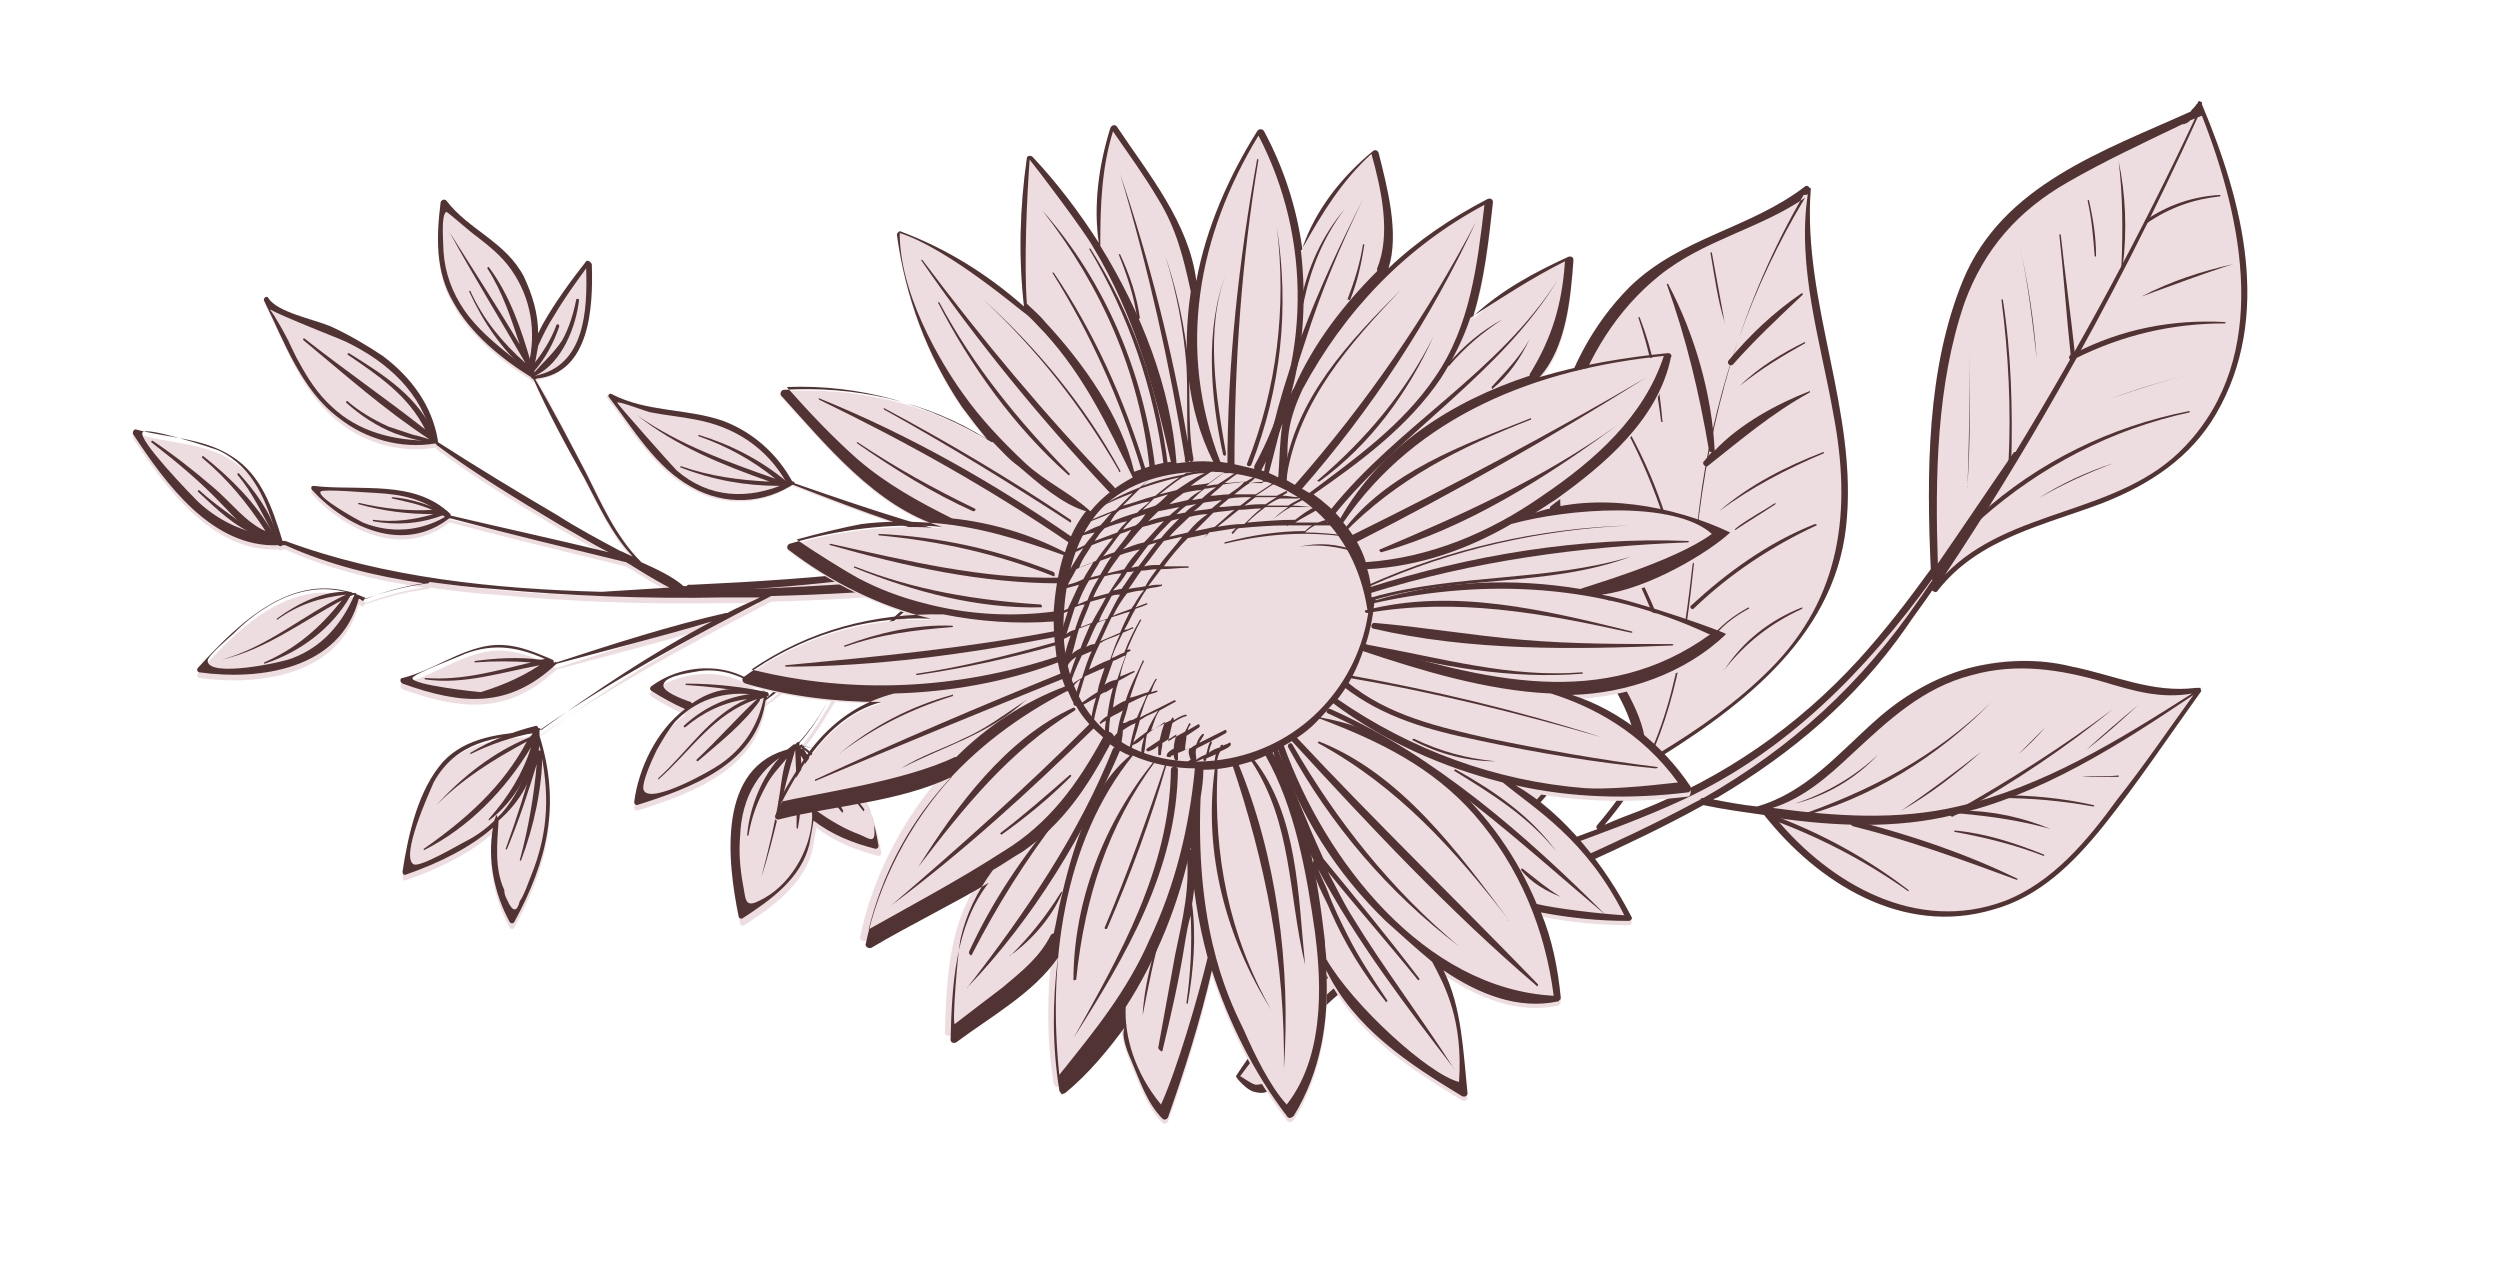 <!--version="1.0" encoding="utf-8"--><!-- Generator: Adobe Illustrator 25.2.1, SVG Export Plug-In . SVG Version: 6.00 Build 0)  --><svg version="1.1" xmlns="http://www.w3.org/2000/svg" x="0" y="0" viewBox="0 0 177 90" xml:space="preserve"><style type="text/css">.st0 { fill: rgb(238, 221, 224); }.st1 { fill: rgb(82, 51, 51); }</style><g id="Слой_2"><path class="st0" d="M83.4 36.7c-3.7.9-7.5 1.6-11.2 2.3 0-.1-.1-.1-.2-.2-5.4-1-10.6-2.8-15.8-4.6-.1 0-.2.1-.1.2 4.9 1.9 9.8 3.8 15 4.8-2.9.5-5.8.9-8.7 1.3-4.4.5-8.9.8-13.3 1h-.2c-.1 0-.1 0-.2.1h-.2c-.8-.7-1.9-1.2-3-1.7-1.8-1.8-2.8-4.1-3.9-6.3-1.2-2.2-2.3-4.5-3.6-6.7 3.7-.5 3.9-5.2 3.8-8.1 0-.1-.2-.2-.3-.1-1.1 1.4-2.2 2.9-3.1 4.5l-.3.6c0-1.4-.4-2.7-1-4-1.3-2.5-3.9-3.3-5.5-5.4-.1-.1-.3-.1-.4.1-.3 2.4-.4 4.9.9 7.1 1.2 2.2 3.4 4 5.5 5.3 0 .1 0 .1.1.1.1.1.2.1.2 0 1.1 2.4 2.4 4.8 3.6 7.2 1 1.9 1.9 3.9 3.4 5.5-.3-.1-.6-.3-.9-.4-1.5-.8-3-1.6-4.4-2.5-2.9-1.7-5.7-3.4-8.5-5.2v-.1c-.4-2.5-1.9-4.5-3.9-6-1.2-.8-2.4-1.5-3.7-2.1-1.2-.5-3.8-1-4.4-2-.1-.2-.4 0-.3.2 1.4 2.8 2.6 6.3 5.2 8.3 1.9 1.5 4.4 2.2 6.8 1.8 0 0 .1 0 .1.1 2.8 2.1 5.8 3.9 8.8 5.7 1.1.6 2.2 1.3 3.4 1.9-3.7-.9-7.4-1.7-11.2-2.6v-.1c-2.6-2.5-6.4-1.6-9.7-2-.2 0-.2.2-.1.3 2.5 2.7 6.5 4.5 9.7 2h.1c4.1 1.1 8.3 2.1 12.4 3.1.1 0 .1.1.2.1.8.5 1.9 1.2 2.9 1.7l-4.8.3c-7.6-.2-15.4-1-22.4-3.6H20c-.7-2.3-1.5-4.7-3.6-6-2-1.3-4.6-1.2-6.8-1.9-.1 0-.2.1-.2.3 2.3 3.5 5.6 8.1 10.3 7.9.1.1.2.1.3 0h.2c3.1 1.4 6.4 2.2 9.8 2.7-1.4.2-2.8.6-4.1 1.1 0 0 0-.1-.1-.1C21 40.4 17 44.3 14 47.7c-.1.1 0 .3.1.3 4.3.6 10-.2 11.3-5.2.1 0 .2.1.2.1.1.1.2 0 .2-.1 1.5-.5 2.9-.9 4.5-1.1.1 0 .1-.1.1-.1 1.5.2 3 .4 4.6.5 5.4.5 10.8.7 16.2.6h2.6c-.8.4-1.5.7-2.3 1.1h-.1c-4 .9-8 2.2-12 3.5 0 0-.1-.1-.1 0h-.1c0-.1 0-.2-.1-.2-1.4-.6-2.8-1.2-4.4-1-2.2.3-4.1 1.8-6.2 2.3-.2 0-.2.3 0 .4 4.2 1.5 7.5 1.8 10.9-1.4 3.7-1 7.3-1.9 11-3-4.2 2.3-8.2 4.9-12.1 7.7 0-.1-.2-.2-.3-.1h-.1c-.2.1-.5.1-.7.2-2.1.1-4.3.5-5.8 2.1-1.8 2-2.5 5.2-2.9 7.8 0 .2.1.3.3.2 2.3-.8 4.5-1.9 6.1-3.3-.4 2.3.1 4.7 1.2 6.7.1.1.2.1.3 0 2.4-4.4 3.3-8.4 1.8-13.2v-.4c5.2-3.6 10.8-6.6 16.4-9.5 3.8-.1 7.6-.3 11.3-.7-1.4 1.1-2.8 2.3-4 3.6h-.1c-2.8.9-5.3 2.3-7.5 4.3v-.1s.1-.1 0-.1c-2-2.4-5.8-2.4-8.2-.6-.1.1-.1.2 0 .3.8.5 1.5.9 2.4 1.3-2 1.5-3.3 4.2-3.6 6.6 0 .1.1.2.2.2 3.8-1.2 8.5-2.9 9.1-7.4 2.2-1.7 4.6-3.1 7.2-3.9-.2.3-.5.5-.7.8-1.6 1.9-2.6 4.6-4.4 6.4h-.1l-.1.1s-.1 0-.1.1c-5.2 1.3-4.4 8-3.6 11.9 0 .1.2.2.3.1 2-1.3 4.1-2.8 4.8-5.2.1-.5.2-1.1.3-1.7 1.3 1 2.8 1.6 4.4 2 .1 0 .2-.1.2-.2-.5-3.2-2-6.9-5.8-7.1 1.5-1.5 2.4-3.7 3.7-5.4 1.8-2.3 3.9-4.2 6.2-5.9 5.8-.6 11.5-1.5 17-2.9.8-.9.2-2.4-.1-2.4zm-57.7.3c-.4-.2-3.3-1.8-3-2.2.2-.2 3.5.1 3.9.1 1.7.1 3.2.4 4.5 1.4-1.1-.5-2.2-.8-3.3-.9-.1 0-.1.1 0 .1.9.2 1.9.4 2.8.8-1.7.1-3.5-.1-5.2-.5 0 0-.1.1 0 .1 1.8.5 3.5.7 5.3.7-1.4.4-2.8.6-4.3.4v.1c1.6.3 3.3.2 4.9-.4.1 0 .1 0 .1-.1h.1l.1.1c-1.8.9-3.9 1.1-5.9.3zm13.2 9.8s0 .1 0 0c-1.5 1.1-2.9 2.1-4.8 2.2 1.7-.3 3.3-1.1 4.8-2.2-.1 0-.1 0 0 0zm-.7 6.4h-.1c0-.1 0-.2.1-.3-.1.1 0 .2 0 .3zm18.6 0s-.1 0 0 0c-.1 0-.1-.1-.1-.1s.1 0 .1.1c0-.1 0-.1 0 0zm-.1-.5s0 .1.1.1h-.1v-.1z"/><path class="st0" d="M22.3 34.6s.6 1.2 3.3 2.4c2.8 1.1 3.8.6 4.2.5.4-.1 1.8-.8 1.8-.8s-.8-1.3-3.6-1.8c-2.8-.7-5.7-.3-5.7-.3z"/><path class="st0" d="M43 28.2c1.7 2.2 3.3 5 5.9 6.4 2.3 1.3 5.1 1.2 7.3-.3.1-.1 0-.2-.1-.2-1.1-2-2.8-3.5-4.9-4.3-2.6-.9-5.4-.6-7.9-1.9-.2-.1-.4.1-.3.3z"/><path class="st1" d="M20.4 24z"/><path class="st1" d="M20.4 24c.1.1.1.2 0 0z"/><path class="st1" d="M83.4 36.7c-3.7.9-7.5 1.6-11.2 2.3 0-.1-.1-.1-.2-.2-5.4-1-10.6-2.8-15.8-4.6-.1 0-.2.1-.1.1 4.9 1.9 9.8 3.8 15 4.8-2.9.5-5.8.9-8.8 1.3-4.4.5-8.9.8-13.3 1h-.2c-.1 0-.1 0-.2.1h-.2c-.8-.7-1.9-1.2-3-1.7-1.8-1.8-2.8-4.1-3.9-6.3-1.2-2.3-2.4-4.6-3.7-6.8 0-.1-.1 0-.1 0 1.1 2.5 2.4 4.9 3.7 7.2 1 1.9 1.9 3.9 3.4 5.5-.3-.1-.6-.3-.9-.4-1.5-.8-3-1.6-4.4-2.5-2.9-1.7-5.7-3.4-8.5-5.2v-.1c-.4-2.5-1.9-4.5-3.9-6-1.2-.8-2.4-1.5-3.7-2.1-1.2-.5-3.8-1-4.4-2-.1-.2-.4 0-.3.2 1.4 2.8 2.6 6.3 5.3 8.3 1.9 1.5 4.4 2.2 6.8 1.8 0 0 .1 0 .1.1 2.8 2.1 5.8 3.9 8.8 5.7 1.1.6 2.2 1.3 3.4 1.9-3.7-.9-7.4-1.7-11.2-2.6v-.1c-2.6-2.5-6.4-1.6-9.7-2-.2 0-.2.2-.1.3 2.5 2.7 6.5 4.5 9.7 2h.1c4.1 1.1 8.3 2.1 12.4 3.1.1 0 .1.1.2.1.8.5 1.9 1.2 2.9 1.7l-4.8.3c-7.6-.2-15.4-1-22.4-3.6H20c-.7-2.3-1.5-4.7-3.6-6-2-1.3-4.6-1.3-6.8-1.9-.1 0-.2.1-.2.3 2.3 3.5 5.6 8.1 10.3 7.9.1.1.2.1.3 0h.2c3.1 1.4 6.4 2.2 9.8 2.7-1.4.2-2.8.6-4.1 1.1 0 0 0-.1-.1-.1C21 40.1 17 44 14 47.3c-.1.1 0 .3.1.3 4.3.6 10-.2 11.3-5.2.1 0 .2.1.2.1.1.1.2 0 .2-.1 1.5-.5 2.9-.9 4.5-1.1.1 0 .1-.1.1-.1 1.5.2 3 .4 4.6.5 5.4.5 10.8.7 16.2.6h2.6c-.8.4-1.6.7-2.3 1.1h-.1c-4 .9-8 2.2-12 3.5 0 0-.1-.1-.1 0h-.1c0-.1 0-.2-.1-.2-1.4-.6-2.8-1.2-4.4-1-2.2.3-4.1 1.8-6.2 2.3-.2 0-.2.3 0 .4 4.2 1.5 7.5 1.8 10.9-1.4 3.7-1 7.3-1.9 11-3-4.2 2.2-8.2 4.9-12.1 7.7 0-.2-.3-.2-.4 0l-.1.1c-2.3.1-4.8.4-6.4 2.1-1.8 2-2.5 5.2-2.9 7.8 0 .2.1.3.3.2 2.3-.8 4.5-1.9 6.1-3.3-.4 2.3.1 4.7 1.2 6.7.1.1.2.1.3 0 2.4-4.4 3.3-8.4 1.8-13.2v-.4c5.2-3.6 10.8-6.6 16.4-9.5 3.8-.1 7.6-.3 11.3-.7-1.4 1.1-2.8 2.3-4 3.6h-.1c-2.8.9-5.4 2.3-7.5 4.3v-.1s.1-.1 0-.1c-2-2.4-5.8-2.4-8.2-.6-.1.1-.1.2 0 .3.8.5 1.5.9 2.4 1.3-2 1.5-3.3 4.2-3.6 6.6 0 .1.1.2.2.2 3.8-1.2 8.5-2.9 9.1-7.4 2.2-1.7 4.6-3.1 7.2-3.9-.2.3-.5.5-.7.8-1.6 2-2.7 4.8-4.6 6.5H56c-5.3 1.2-4.5 8-3.7 11.9 0 .1.2.2.3.1 2-1.3 4.1-2.8 4.7-5.2.1-.5.2-1.1.3-1.7 1.3 1 2.8 1.6 4.4 2 .1 0 .2-.1.2-.2-.5-3.2-2-6.9-5.8-7.1 1.5-1.5 2.4-3.7 3.7-5.4 1.8-2.3 3.9-4.2 6.2-5.9 5.8-.6 11.5-1.5 17-2.9 1-.4.4-1.9.1-1.9zm-52.8-5.6c-.1 0-.1 0-.1.1-2.6 0-5.1-.6-7-2.4-1-.9-1.7-2-2.3-3.1-.3-.5-.5-1-.8-1.6-.2-.4-.9-1.7-1.3-2.2 1.1.6 5 2.1 5.4 2.3 2.9 1.4 5.4 3.6 6.1 6.9zM25.7 37c-.4-.2-3.3-1.8-3-2.2.2-.2 3.5.1 3.9.1 1.8.1 3.5.4 4.9 1.7-1.7 1-3.8 1.2-5.8.4zm-6.1 1c-2.1-.2-4-1-5.6-2.5-.4-.4-4.3-4.4-3.9-4.9.3-.4 4.9 1.1 5.4 1.3 2.5 1.2 3.4 3.7 4.1 6.1zm1.1 8.6c-.7.3-5.9 1.4-6 .2 0-.4 1.6-1.7 1.9-2 .6-.6 1.3-1.2 2.1-1.7 2-1.3 4.2-1.8 6.4-1-.9 2.1-2.3 3.7-4.4 4.5zm18.2.2c-.1 0-.1 0 0 0-1.5 1.1-3 2.1-4.9 2.2-.1 0-4.9-.5-4.8-1 .1-.3 3.3-1.5 3.7-1.7 2.1-.8 3.9-.5 6 .5zM37.6 62c-.2.5-.5 1.4-.8 1.8-.2.8-.5.8-.9-.1-.1-.2-.2-.4-.2-.7-.7-1.5-.5-3.3-.4-4.9 1.5-1.3 2.5-3 2.9-5.3.7 3.2.7 6-.6 9.2zm.2-10.1c-.2 2.1-.9 4.1-2.3 5.7l-.3.3v-.1c0-.1-.1-.1-.1 0s-.1.2-.1.3c-.6.6-1.3 1.1-2.1 1.5-.4.2-3.1 1.8-3.6 1.6-1-.5 1.1-5.1 1.4-5.8 1.6-2.9 4.3-3.2 7.1-3.5zM51 54.1c-.7.5-4.8 2.8-5.4 1.9-.3-.4.7-2.5.9-2.9.4-.7.8-1.4 1.3-2 1.7-1.8 4-2.3 6.3-1.8-.4 2.1-1.5 3.7-3.1 4.8zm3.1-5v.1c-1.9-.8-3.7-.4-5.1.6l-.1-.1c-.6-.2-2.2-.8-1.9-1.3.2-.6 2.1-.8 2.6-.9 1.7-.2 3.3.5 4.6 1.5-.1 0-.1 0-.1.1zm3.4 8.8c-.1 2.3-1.6 4.9-3.8 5.9-1 .5-.9-.2-1.1-1.2-.2-1.1-.3-2.2-.2-3.4.1-2.8 1.4-5.1 4-6.2l.1-.1c.1-.1.2-.2.3-.2 0 .1 0 .1.1.1 0 1.7.6 3.3.6 5.1zm-.7-5.1c2.5.4 4 2.3 4.8 4.6.1.4.3.8.3 1.2.1 1.2-.3.8-1 .5-1.1-.4-2.1-1-3.1-1.7.1-1.6-.3-3.3-1-4.6zm26.8-14.7C78.4 39 73.2 40 68 40.6c-4.9.6-9.9.9-14.8 1.1 3.4-.2 6.8-.6 10.1-1 6.8-.8 13.5-2 20.1-3.5.2.3.2.8.2.9z"/><path class="st1" d="M41.5 18.5c-1.1 1.4-2.2 2.9-3.1 4.5l-.3.6c0-1.4-.4-2.7-1-4-1.3-2.5-3.9-3.3-5.5-5.4-.1-.1-.3-.1-.4.1-.3 2.4-.4 4.9.9 7.1 1.2 2.2 3.4 4 5.5 5.3 0 0 0 .1.1.1.1.1.2.1.3 0 3.8-.4 4-5.1 3.9-8.1-.1-.2-.3-.3-.4-.2zM32.9 22c-.9-1.3-1.4-2.7-1.5-4.2 0-.5-.2-2.6.2-2.8.1 0 1.9 1.6 2.1 1.7.9.7 1.8 1.4 2.5 2.4 1.4 2 1.8 4.4 1.2 6.8 0 .1-.1.1 0 .2v.1c-1.6-1.3-3.3-2.5-4.5-4.2zm5 4.6c0-.2-.1-.3-.1-.5.1-.5.2-1 .3-1.6.3-.7.7-1.5 1.1-2.1.7-1.2 1.5-2.3 2.3-3.4.1 3-.1 6.9-3.6 7.6z"/><path class="st1" d="M56.1 34.1s-.1 0 0 0c-.1 0-.1 0 0 0-1.1-2-2.8-3.5-4.9-4.3-2.6-.9-5.4-.6-7.9-1.9-.1-.1-.3.1-.2.2 1.7 2.2 3.3 5 5.9 6.4 2.3 1.3 5.1 1.2 7.3-.3-.1 0-.1-.2-.2-.1zm-8.2-.8c-.3-.3-4.3-4.8-4.2-4.8.2-.1 2.2.7 2.4.7 1 .2 2.1.3 3.1.5 2.8.5 5.1 2 6.5 4.5-2.7 1.2-5.5 1.1-7.8-.9z"/><path class="st1" d="M19.6 37.9c-.4-1.6-1.6-3.2-2.7-4.4 0 0-.1 0-.1.1 1.1 1.3 1.7 2.7 2.5 4.1-1.2-2.1-3-3.9-4.9-5.4-.1 0-.1 0-.1.1 1.8 1.5 3.2 3.2 4.5 5.2-1.4-.6-2.5-2.1-3.7-3.1-1.4-1.2-2.8-2.3-4.3-3.3 0 0-.1 0-.1.1 1.8 1.4 3.5 2.8 5.1 4.5 1.1 1.1 2 2.3 3.5 2.6h.2c0 .1.2 0 .1-.1.1-.2.1-.3 0-.4.1 0 .1 0 0 0z"/><path class="st1" d="M18.2 37.9c-1.3-1.1-2.8-2-4.1-3.2 0 0-.1 0-.1.1 1.3 1.2 2.6 2.5 4.2 3.1 0 .1.1 0 0 0z"/><path class="st1" d="M25.1 42h-.2s0-.1-.1-.1c-1.9-.1-3.7.8-5.2 1.9v.1c1.5-1.1 3.1-1.6 4.9-1.8-3 1.4-5.5 3.7-8.8 4.6 3.1-.7 5.7-2.7 8.5-4.2-1.5 1.9-3.2 3.4-5.5 4.4v.1c2.5-.8 4.8-2.5 6.1-4.8.1 0 .2-.1.3-.1.2 0 .1-.2 0-.1z"/><path class="st1" d="m31.5 36.2-.1-.1h-.3c-1.1-.5-2.2-.8-3.3-.9-.1 0-.1.1 0 .1.9.2 1.9.4 2.8.8-1.7.1-3.5-.1-5.2-.5 0 0-.1.1 0 .1 1.8.5 3.5.7 5.3.7-1.4.4-2.8.6-4.3.4v.1c1.6.3 3.3.2 4.9-.4.1 0 .1 0 .1-.1.1 0 .1 0 .1-.1v-.1z"/><path class="st1" d="M30.8 30.9c-.1 0-.1 0 0 0-1.1-2.8-3.7-4.4-6.1-5.9-.1 0-.1.1-.1.1 2.2 1.5 4.3 2.9 5.5 5.3-2.8-2.2-5.7-4.2-8.5-6.4-.1-.1-.2 0-.1.1 2.9 2.4 5.7 4.9 8.9 7-.3-.1-1-.3-1.1-.3l-1.8-.6c-1.1-.5-2.1-1.1-2.9-1.8-.1 0-.1 0-.1.1 1 .9 2.2 1.7 3.5 2.2.6.2 1.2.4 1.8.5.3.1.7.3.9.1.1 0 .1-.1 0-.2.1 0 .1-.1.1-.2z"/><path class="st1" d="M38.7 46.6c-.1 0-.1 0 0 0-.2.1-.4.1-.5.1-1.5-.2-3.1-.1-4.6.1v.1c1.4-.1 2.7-.1 4 0-2.5.6-4.9 1.3-7.5 1.1 0 0-.1.1 0 .1 2.7.4 5.4-.5 8.1-1-1.5 1-3.1 1.6-4.8 2.1v.1c2.1-.2 4-1.1 5.6-2.3 0-.3-.2-.5-.3-.4z"/><path class="st1" d="M37.9 51.4c-1.6.4-3.1 1-4.6 1.9v.1c1.4-.7 2.9-1.2 4.4-1.5 0 .1-.1.2-.2.3-2.5 1-4.8 2.8-6.6 4.8 0 0 0 .1 0 0 1.9-1.9 4-3.2 6.4-4.5-1.7 3.2-4.3 5.5-7.3 7.6v.1c3.2-1.6 5.8-4.3 7.6-7.3-.6 1.9-1.6 3.5-3 5.1v.1c1.8-1.3 3.1-3.6 3.4-5.8v-.1s0-.1.1-.1c0-.1 0-.2-.1-.2.2-.2.1-.6-.1-.5z"/><path class="st1" d="M38 53.2c0 .1 0 .1 0 0-.1.1-.1.1-.1.2-.6 2.3-1.3 4.5-2.1 6.7 0 0 0 .1.1 0 .8-1.9 1.5-4 2.1-6-.2 2.3-.6 4.6-1.2 6.8 0 0 0 .1.1 0 .9-2.4 1.5-5.1 1.5-7.7-.1-.1-.4-.1-.4 0z"/><path class="st1" d="M39.4 23c-.4 1.1-1 2-1.7 2.9 0-.1-.1-.1-.1-.2-.7-2.4-1.5-4.8-3-6.8 0 0-.1 0-.1.1 1.1 1.7 1.7 3.6 2.3 5.4-1.6-2.7-3.3-5.3-5-8 1.7 3.1 3.6 6.2 5.4 9.3-1.6-1.4-3-3.1-3.9-5.1h-.1c1 2.2 2.3 4.1 4.1 5.7.1.1.2 0 .3 0h.2c.8-.9 1.4-2 1.8-3.2 0-.1-.1-.2-.2-.1z"/><path class="st1" d="M40.8 21.2c-.2 1-.5 2-1 2.9-.6.9-1.3 1.5-2 2.3-.1.1 0 .3.1.2 1.9-.9 2.9-3.5 3.1-5.4 0 0-.2-.1-.2 0z"/><path class="st1" d="M55.7 34.1c-1.8-1.5-3.9-2.6-6.2-3.3-.1 0-.1.1 0 .1 2 .7 3.8 1.7 5.4 3-3.4-1.2-6.8-2.4-9.8-4.5 0 0-.1 0 0 0 2.8 2.2 6 3.5 9.4 4.7-2.2-.1-4.3-.4-6.3-1.1 0 0-.1.1 0 .1 2.3.9 4.6 1.3 7 1.3.1 0 .3.1.4.1.1 0 .2 0 .2-.1s0-.2-.1-.3z"/><path class="st1" d="M54.3 49c-1.9-.4-3.8-.6-5.7-.6-.1 0-.1.1 0 .1 1.6.1 3.2.3 4.8.6-1.9.2-3.6 1-5 2.3 0 0 0 .1.1.1 1.3-1.1 2.8-1.8 4.4-2-2.6 1.1-4.2 3.7-6.3 5.6v.1c2.3-2 3.9-4.7 7-5.7-1.5 1.4-2.8 2.9-4.3 4.3 0 0 0 .1.1.1 1.5-1.3 3.2-2.6 4.4-4.3v-.1c.1 0 .2-.1.3-.1.1 0 .1-.1.1-.1h.2c0 .1.1-.3-.1-.3z"/><path class="st1" d="M56.8 52.8h-.2v-.2c0-.1-.1-.1-.2 0l-.1.1h-.1c-1.9 1.4-3.1 4.1-3.3 6.4 0 .1.1.1.1 0 .2-1.2.6-2.3 1.2-3.4.4-.8 1-1.4 1.5-2-.3.8-.4 1.9-.5 2.5-.3 2-.8 4-1.3 5.9 1-3 1.5-6.1 2.4-9 .1 1.8.1 3.7.1 5.5 0 .1.1.1.1 0 .3-1.7.3-3.4.2-5.1.9 1.4 1.8 2.7 2.9 4 0 .1.1 0 .1-.1-.8-1.5-1.8-2.9-2.8-4.3 0-.1-.1-.1-.2-.1v-.1c1.7 1.3 3.1 2.8 4.4 4.5 0 .1.1 0 .1-.1-1.2-1.6-2.6-3.2-4.4-4.5z"/></g><g id="Слой_3"><path class="st0" d="M88.8 77.3c.4.1 1 .2 1.2-.4 2.3-6.1 8.2-9.2 13.8-11.9 5.6-2.7 11.4-5 16.8-8 1.4.3 2.9.5 4.3.7 3.8 4.8 9.8 8.6 16.2 6.7 3.3-.9 5.7-3.3 7.8-5.9 2.4-3 4.6-6.3 6.9-9.5.1-.1 0-.2 0-.2v-.1h-.3c-3.1.4-5.8-.9-8.8-1.5-2.4-.6-4.9-.6-7.3.1-2.5.7-4.7 2-6.6 3.7-2.6 2.3-4.9 5.1-8.4 6.1-1-.1-2.1-.3-3.1-.5.1-.1.3-.1.4-.2 5.2-3.1 9.7-6.9 13.2-11.9.6-.9 1.3-1.8 1.9-2.7.1.1.3.2.4 0 2.9-3.7 7.5-4.6 11.7-6.2 3.3-1.3 6.2-3.2 8-6.3 4-6.9 1.9-15-1-21.9v-.1c0-.1-.1-.1-.1-.1-.1-.1-.2 0-.2.1l-.1.1c-.1.2-.3.3-.4.5-6.2 2.8-13.3 5.2-16.1 11.9-2.6 6.3-2.6 13.7-2.3 20.5-1.6 2.2-3.2 4.3-5.1 6.4-4.4 4.8-9.5 8.3-15.5 10.7-.8.3-1.6.6-2.5 1 1.1-1.3 2.1-2.7 2.8-4.1 6.4-3.9 13.4-8.9 14.3-17 .9-8.1-3.1-15.8-2.5-23.9 0-.1 0-.1-.1-.1 0-.1-.2-.2-.3-.1-3.9 3-8.8 3.6-12.4 7.1-2.7 2.7-4.5 6.2-5.3 9.9-.8 3.9-.4 7.9.8 11.6.1.4.3.8.4 1.2.6 1.5 1.3 2.9 2.1 4.2 1.3 2.2 2.8 4.4 2.3 7.1 0 .1 0 .2.1.2-.7 1.4-1.6 2.6-2.7 3.9-.1.1-.1.2 0 .3-4.8 1.8-9.7 3.4-14 6.2-.7.4-1.4.9-2 1.4.5-.9 1.5-3 1.5-3.1 2.1-3.3 6.6-3.3 9.5-5.5 1.9-1.5 3.1-3.8 3.5-6.1.5-2.8-.1-5.5-1.1-8-1.6-4-4.4-7.7-6.5-11.1.2-.2-.1-.5-.3-.3V32h-.1v.2c-4.4 3.8-9.1 8-10.2 13.9-1.1 5.8 2.5 11.6 4.9 16.7-.6 1.3-1.9 4-1.9 4.1-3.5 2.6-6.5 5.8-8.9 9.5.1 0 .8.8 1.3.9z"/><path class="st1" d="M88.8 77.3c.4.1 1 .2 1.2-.4 2.3-6.1 8.2-9.2 13.8-11.9 5.6-2.7 11.4-5 16.8-8 1.4.3 2.9.5 4.3.7 3.8 4.8 9.8 8.6 16.2 6.7 3.3-.9 5.7-3.3 7.8-5.9 2.4-3 4.6-6.3 6.9-9.5.1-.1 0-.2 0-.2v-.1h-.3c-3.1.4-5.8-.9-8.8-1.5-2.4-.6-4.9-.5-7.3.1-2.5.7-4.7 2-6.6 3.7-2.6 2.3-4.9 5.1-8.4 6.1-1-.1-2.1-.3-3.1-.5.1-.1.3-.1.4-.2 5.2-3.1 9.7-6.9 13.2-11.9.6-.9 1.3-1.8 1.9-2.7.1.1.3.2.4 0 2.9-3.7 7.5-4.6 11.7-6.2 3.3-1.3 6.2-3.2 8-6.3 4-6.9 1.9-15-1-21.9v-.1c0-.1-.1-.1-.1-.1-.1-.1-.2 0-.2.1l-.1.1c-.1.2-.3.3-.4.5-6.2 2.8-13.3 5.2-16.1 11.9-2.6 6.3-2.6 13.7-2.3 20.5-1.6 2.2-3.2 4.3-5.1 6.4-4.4 4.8-9.5 8.3-15.5 10.7-.8.3-1.6.6-2.5 1 1.1-1.3 2.1-2.7 2.8-4.1 6.4-3.9 13.4-8.9 14.3-17 .9-8.1-3.1-15.8-2.5-23.9 0-.1 0-.1-.1-.1 0-.1-.2-.2-.3-.1-3.9 3-8.8 3.6-12.4 7.1-2.7 2.7-4.5 6.2-5.3 9.9-.8 3.8-.4 7.9.8 11.6.6 1.9 1.5 3.7 2.5 5.4 1.3 2.2 2.8 4.4 2.3 7.1 0 .1 0 .2.1.2-.7 1.4-1.6 2.6-2.7 3.9-.1.1-.1.2 0 .3-4.8 1.8-9.7 3.4-14 6.2-.7.4-1.4.9-2 1.4.5-.9 1.5-3 1.5-3.1 2.1-3.3 6.6-3.3 9.5-5.5 1.9-1.5 3.1-3.8 3.5-6.2 1.2-7.1-4.2-13.5-7.6-19.2.1-.2-.1-.5-.3-.3v-.2h-.1v.2c-4.4 3.8-9.1 8-10.2 13.9-1.1 5.8 2.5 11.6 4.9 16.7-.6 1.3-1.9 4-1.9 4.1-3.5 2.6-6.5 5.8-8.9 9.5.1.2.8 1 1.3 1.1zm42.3-23.9c2.6-2.4 5-4.7 8.5-5.6 3.2-.9 6.3-.4 9.4.5 2 .6 4 1.2 6.2.8-5.2 3.3-10.5 6.6-16.6 8-4.3 1-8.7.7-13.1.1 2.2-.7 3.9-2.2 5.6-3.8zm7.2 4.3c6.2-1.4 11.8-5 17-8.5-1.8 2.5-3.5 5-5.4 7.4-2.1 2.9-4.6 5.9-8 7.2-6.2 2.3-12.3-1.2-16.2-5.9 4.2.6 8.5.8 12.6-.2zm17.6-49.5c2.9 7.4 4.9 17-1.2 23.4-4.6 4.9-12.4 4.3-17 9.1 2.8-4.2 5.5-8.6 8-13 3.6-6.3 6.9-12.8 9.9-19.4.1 0 .2-.1.3-.1zm-16.8 13.2c1.4-3.8 3.8-6.5 7.3-8.5 2.6-1.5 5.4-2.8 8.1-4.1.2 0 .4-.1.6-.3.1 0 .2-.1.3-.1-3.8 8.1-8 15.9-12.7 23.6h-.1c-1.8 2.6-3.6 5.3-5.4 7.9-.2-6.1-.1-12.7 1.9-18.5zM128 13.7c-.8 5.2.9 10.5 1.8 15.6 1.3 6.8.6 13-4.5 18.1-2.3 2.3-5 4.2-7.8 5.9-.3.2-.5.3-.7.4 2.2-4.8 2.8-10.3 3.3-15.5.9-8.7 3.2-16.8 7.6-24.4.2 0 .3 0 .3-.1zm-11.5 39c-.1-1.3-.7-2.6-1.3-3.7-1.6-3-3.3-5.7-4.1-9.1-.9-3.6-.9-7.4.2-11s3.2-7 6.2-9.4c3.1-2.5 7.1-3.3 10.3-5.5-3.8 6.3-6.2 13.2-7.3 20.5-.9 6.4-1.1 13.3-3.8 19.1-.2-.2-.2-.5-.2-.9zm-5.1-2.6c-.1 3.3-1.6 6.3-4.5 8-2.1 1.2-4.6 1.6-6.6 3.1-.5.3-.7.8-1 1 4.1-9.1 5.8-19.7 4.5-29.5 2.9 5.5 7.8 10.7 7.6 17.4zM98.3 61.6c-.8-1.5-1.4-3-2-4.5-1.3-3-2.7-6-2.5-9.4.4-6.4 5.5-11 10-15 .6 10.3-1.1 20-5.1 29.4-.2-.1-.3-.2-.4-.5zM96.7 67s.1 0 .1-.1c1.5-1.1 3-2.1 4.7-3 5.6-3 11.9-4.6 17.7-7.3 7.3-3.4 12.9-9.1 17.6-15.6v.1c-.3.4-.6.9-.9 1.3-4.1 6-9 10.5-15.3 14.1-.1 0-.2 0-.2.1-.1 0-.1.1-.2.1-5.9 3.2-12.1 5.6-18.1 8.5C97 67.7 91.6 71 89.7 76.7c0 0-.6.1-.8.1-.4-.1-1-.6-1.1-.6 2.5-3.4 5.5-6.6 8.9-9.2z"/><path class="st1" d="M138.3 57.8c.1-.1.2-.1.4-.2h.1c2.2.2 4.3.5 6.4 1.1-1.9-.8-4.1-1.3-6.2-1.3 3.7-2.1 7.3-4.5 10.6-7.2 0 0 0-.1 0 0-3.6 2.7-7.4 5.1-11.3 7.3-.4.1-.2.4 0 .3z"/><path class="st1" d="M141.6 56.5c2.2 0 4.4.2 6.6.6.1 0 .1-.1 0-.1-2.2-.5-4.4-.7-6.6-.7-.2 0-.2.2 0 .2z"/><path class="st1" d="M131.2 58.5c4 1 7.8 2.4 11.6 3.8 0 0 .1-.1 0-.1-3.7-1.8-7.6-3.1-11.5-4.1-.3-.1-.4.3-.1.4z"/><path class="st1" d="M127.2 57.9c5.2-1.3 10.1-4.4 13.8-8.2 0 0 0-.1 0 0-4 3.9-8.6 6.3-13.8 8.1-.2-.1-.1.1 0 .1z"/><path class="st1" d="M127.1 56.9c2.3-.6 4.3-1.8 5.9-3.5-1.7 1.6-3.6 2.7-5.9 3.5z"/><path class="st1" d="M125.1 57.9c3.6 1.3 6.9 3 10 5.2 0 0 .1 0 0-.1-3-2.3-6.3-4.1-9.9-5.4-.2 0-.2.3-.1.3z"/><path class="st1" d="M134.6 57.4c2.1-1.2 3.9-2.6 5.7-4.2 0 0 0-.1 0 0-1.9 1.5-3.8 2.9-5.7 4.2-.2 0-.1 0 0 0z"/><path class="st1" d="M138.4 58.9c2.2.4 4.2.9 6.3 1.7 0 0 .1-.1 0-.1-2-.8-4.1-1.5-6.3-1.7 0 0-.1.1 0 .1z"/><path class="st1" d="M147.4 55h2.6v-.1c-.8.1-1.7 0-2.6.1z"/><path class="st1" d="M147.7 53.1c1.3-1 2.5-2.1 3.7-3.2-1.2 1-2.5 2.1-3.7 3.2-.1 0 0 0 0 0z"/><path class="st1" d="M142.9 53.4c.7-.6 1.3-1.2 1.9-1.9l-1.9 1.9c-.1 0-.1 0 0 0z"/><path class="st1" d="M146.7 25.5c.1 0 .1 0 .2-.1 3.4-1.7 6.9-2.5 10.6-2.5.1 0 .1-.1 0-.1-3.7-.2-7.3.5-10.6 2.2-.3-2.8-.7-5.6-1-8.4h-.1c.3 2.8.5 5.7.8 8.5-.2.2-.1.4.1.4z"/><path class="st1" d="M140.3 36.7c4.2-3.7 9.2-6.3 14.7-7.5.1 0 0-.1 0-.1-5.6 1.1-10.7 3.6-14.9 7.4-.1.1.1.4.2.2z"/><path class="st1" d="M142.4 32.8c.1-3.9 0-7.8-.6-11.6h-.1c.5 3.9.7 7.7.5 11.6-.1.1.2.1.2 0z"/><path class="st1" d="M150.3 18.8c.3-2.5.2-5-.3-7.4.3 2.5.3 4.9.2 7.4-.1.1.1.1.1 0z"/><path class="st1" d="M152 15.8c1.6-1.1 3.3-1.7 5.2-1.9v-.1c-1.9.1-3.7.7-5.3 1.8-.1.1 0 .3.1.2z"/><path class="st1" d="M151.6 21c2.2-.8 4.3-1.6 6.5-2.3-2.2.5-4.4 1.2-6.5 2.3 0-.1 0 0 0 0z"/><path class="st1" d="M149.5 28.2c2-.7 3.9-1.3 6-1.8-2.1.5-4.1 1.1-6 1.8-.1 0 0 0 0 0z"/><path class="st1" d="M144.3 35.3c1.7-1 3.5-1.8 5.3-2.5 0 0 0-.1 0 0-1.8.6-3.6 1.4-5.3 2.5-.1-.1 0 0 0 0z"/><path class="st1" d="M144.2 25.4c-.2-2.7-.6-5.3-1.2-8 0 0-.1 0 0 0 .6 2.7.9 5.4 1.2 8 0 .1 0 .1 0 0z"/><path class="st1" d="M139.3 34.4c.2-3.2.2-6.4.1-9.6.1 3.3 0 6.4-.1 9.6-.1.1 0 .1 0 0z"/><path class="st1" d="M148.4 18.1c0-1.3-.2-2.6-.5-3.9 0-.1-.1 0-.1 0 .3 1.3.4 2.6.5 3.9 0 .1.1.1.1 0z"/><path class="st1" d="M122.7 25.8c1.5-1.7 3.2-3.3 4.9-4.9.1-.1 0-.2-.1-.1-1.9 1.3-3.6 2.9-5.1 4.7-.2.2.1.5.3.3z"/><path class="st1" d="M120.9 33c2.4-1.9 4.5-3.7 7.2-5.2.1 0 0-.2 0-.1-2.3.9-4.9 2.3-6.7 4.2-.2-4-1.4-8.2-3.3-11.8h-.1c1.4 3.9 2.3 7.7 3 11.8 0 .1.1.1.2.1-.2.2-.4.5-.6.7-.1.2.2.4.3.3z"/><path class="st1" d="M119.9 43.1c2.6-2.5 5.5-4.4 8.7-5.9.1 0 0-.1-.1-.1-3.3 1.3-6.2 3.4-8.8 5.8-.1.1.1.3.2.2z"/><path class="st1" d="M122.1 47.4c1.5-1.9 3.3-3.3 5.5-4.3V43c-2.3.9-4.2 2.4-5.5 4.4-.2-.1-.1 0 0 0z"/><path class="st1" d="M121.7 36.2c2.3-1.7 4.8-3 7.4-4.1.1 0 0-.1 0-.1-2.6 1-5.2 2.3-7.4 4.2-.1-.1 0 0 0 0z"/><path class="st1" d="M123.2 27.3c1.5-1.2 3-2.1 4.6-3v-.1c-1.6.8-3.3 1.8-4.6 3.1-.1 0 0 0 0 0z"/><path class="st1" d="M118.7 47.6c-1.1-3.9-2.8-7.6-5.1-10.9h-.1c2.2 3.4 3.8 7 4.9 10.9.1.2.3.1.3 0z"/><path class="st1" d="M118.5 39c0 .1.1 0 .1 0-1-4.3-2.9-8.3-5.4-11.9h-.1c2.5 3.6 4.2 7.6 5.4 11.9z"/><path class="st1" d="M115.9 45.9c0 .1.1 0 .1-.1-.7-1.5-1.7-2.9-2.7-4.2 0-.1-.1 0-.1.1 1 1.3 1.9 2.7 2.7 4.2z"/><path class="st1" d="M121.1 45.4c.7-1 1.6-1.7 2.7-2.3.1 0 0-.1 0-.1-1.1.6-2 1.3-2.8 2.3 0 .1.1.2.1.1z"/><path class="st1" d="M122.9 37.5c.9-.6 1.9-1.2 2.8-1.8v-.1c-.9.6-1.9 1.1-2.8 1.8-.1.1-.1.2 0 .1z"/><path class="st1" d="M122.1 22.8c-.3-1.6-.6-3.3-.9-4.9 0-.1-.1 0-.1 0 .3 1.7.5 3.3 1 4.9-.1.1 0 .1 0 0z"/><path class="st1" d="M117.7 29.8c-.2-2.5-.7-5-1.6-7.3 0-.1-.2 0-.1 0 .8 2.4 1.3 4.8 1.6 7.3 0 .1.2.1.1 0z"/></g><g id="Слой_1"><path class="st0" d="M67 54.5c-3 3.3-5.2 7.5-6.1 11.8-.1.2.2.4.4.3 2.7-1.6 5.6-3 8.3-4.6-2.4 3.1-2.6 7.3-2.7 11.1 0 .2.2.3.4.2 2.4-1.7 5.5-3.5 7.2-6-.4 3.1-.4 6.3.1 9.4 0 .1.1.1.1.2.1.1.2.1.2 0h.1c1.7-1.4 3.1-3.1 4.4-4.9-.1 1.2.2 2.2.7 3.4.6 1.4 1.1 3 2.2 4.1.1.1.3.1.4-.1C83.9 76 85 72.5 85.8 69c1.2 3.7 3 7.3 5.3 10.3.1.2.3.2.5 0 1.9-3.1 2.5-6.7 2.3-10.3 2 4.1 5.8 6.6 9.6 8.9.2.1.4 0 .4-.2-.3-2.9-.4-6.1-1.7-8.7 2.5 1.7 5.3 2.8 8.1 2.2.1 0 .1-.1.1-.1.1 0 .1-.1.1-.2-.2-2-.6-4.1-1.4-6 2.1.4 4.1.6 6.2.6.2 0 .3-.2.2-.3-1.8-3.5-4.7-7.3-8.2-9.3 4 .9 8.1 1 12.2.5.2 0 .2-.3.2-.4-2-3-5-5.4-8.4-6.5 3.8-.1 8-1.5 10.9-4.3.1-.1-6.1-2.3-8.8-2.8 3.3-.4 7.6-3 9.1-4.4-4-1.9-9.5-2.9-13.8-1.4.5-.3.9-.6 1.4-1 3.5-2.5 7.3-5.7 8.2-10.1.1-.1 0-.3-.2-.3-3 .3-6.1.8-9.1 1.7 1.9-2.1 2.2-5.6 2.4-8.3 0-.2-.2-.3-.4-.2-2.4 1.1-4.8 2.4-6.7 4.2.8-2.6 1.1-5.4 1.4-8.1 0-.2-.2-.3-.4-.2-2.5 1.3-4.9 2.9-7 4.9.8-2.5-.1-5.8-.7-8.2-.1-.2-.3-.2-.4-.1-2.2 1.8-4.1 4.2-5 6.9-.4-2.9-1.3-5.7-2.7-8.3-.1-.2-.4-.2-.5 0-2 3.2-3.6 6.8-4.3 10.6-.5-4.1-3.4-7.6-5.6-10.9-.1-.2-.4-.2-.5.1-.8 2.6-1.2 5.4-.8 8.1-1.4-2.2-3-4.3-4.7-6.2-.1-.1-.4-.1-.4.1-.5 3.5-.6 7-.2 10.5-2.6-2.3-5.5-4.1-8.7-5.3-.1-.1-.3.1-.3.2.6 4.4 2.1 8.5 4.6 12.2.6.8 1.2 1.6 1.8 2.3-4.3-2.7-9.4-3.8-14.4-3.5-.2 0-.3.3-.2.4 3.1 3.4 6.7 7.9 11.4 9.3-3.7-.3-7.4.2-10.8 1.2-.2.1-.2.3-.1.4 3 2.3 6.4 4 10.1 4.9-4.7-.2-9.4 1.3-13.2 4.1-.2.1-.2.4.1.5 3.1.9 6.3 1.3 9.6 1.3-3.7 1-5.9 4.7-7.5 8-.1.2.1.4.3.3 3.6-1.7 8-1.8 11.8-3.6z"/><path class="st1" d="M80.1 75.1c.6 1.4 1.1 3 2.2 4.1.1.1.3.1.4-.1 1.2-3.4 2.3-6.9 3.1-10.4 1.2 3.7 3 7.3 5.3 10.3.1.2.3.2.5 0 1.9-3.1 2.5-6.7 2.3-10.3 2 4.1 5.8 6.6 9.6 8.9.2.1.4 0 .4-.2-.3-2.9-.4-6.1-1.7-8.7 2.5 1.7 5.3 2.8 8.1 2.2.1 0 .1-.1.1-.1.1 0 .1-.1.1-.2-.2-2-.6-4.1-1.4-6 2.1.4 4.1.6 6.2.6.2 0 .3-.2.2-.3-1.8-3.5-4.7-7.3-8.2-9.3 4 .9 8.1 1 12.2.5.2 0 .2-.3.2-.4-2-3-5-5.4-8.4-6.5 3.8-.1 8-1.5 10.9-4.3.1-.1-6.1-2.3-8.8-2.8 3.3-.4 7.6-3 9.1-4.4-4-1.9-9.5-2.9-13.8-1.4.5-.3.9-.6 1.4-.9 3.5-2.5 7.3-5.7 8.2-10.1.1-.1 0-.3-.2-.3-3 .3-6.1.8-9.1 1.7 1.9-2.1 2.2-5.6 2.4-8.3 0-.2-.2-.3-.4-.2-2.4 1.1-4.8 2.4-6.7 4.2.8-2.6 1.1-5.4 1.4-8.1 0-.2-.2-.3-.4-.2-2.5 1.3-4.9 2.9-7 4.9.8-2.5-.1-5.8-.7-8.2-.1-.2-.3-.2-.4-.1-2.2 1.8-4.1 4.2-5 6.9-.4-2.9-1.3-5.7-2.7-8.3-.1-.2-.4-.2-.5 0-2 3.2-3.6 6.8-4.3 10.6-.5-4.1-3.4-7.6-5.6-10.9-.1-.2-.4-.2-.5.1-.8 2.6-1.2 5.4-.8 8.1-1.4-2.2-3-4.3-4.7-6.1-.1-.1-.4-.1-.4.1-.5 3.5-.6 7-.2 10.5-2.6-2.3-5.5-4.1-8.7-5.3-.1-.1-.3.1-.3.2.6 4.4 2.1 8.5 4.6 12.2.6.8 1.2 1.6 1.8 2.3-4.3-2.7-9.4-3.8-14.4-3.5-.2 0-.3.3-.2.4 3.1 3.4 6.7 7.9 11.4 9.3-3.7-.3-7.4.2-10.8 1.2-.2.1-.2.3-.1.4 3 2.3 6.4 4 10.1 4.9-4.7-.2-9.4 1.3-13.2 4.1-.2.1-.2.4.1.5 3.1.9 6.3 1.3 9.6 1.3-3.7 1-5.9 4.7-7.5 8-.1.2.1.4.3.3 4-1 8.4-1.2 12.2-3-3 3.3-5.2 7.5-6.1 11.8-.1.2.2.4.4.3 2.7-1.6 5.6-3 8.3-4.6-2.4 3.1-2.6 7.3-2.7 11.1 0 .2.2.3.4.2 2.4-1.8 5.5-3.5 7.2-6-.4 3.1-.4 6.3.1 9.4 0 .1.1.1.1.2.1.1.2.1.2 0h.1c1.7-1.4 3.1-3.1 4.4-4.9-.5.4-.2 1.5.3 2.6zm11 3.1c-1.2-1.3-2.3-3.6-3-5.2-.8-1.7-3.5-6.6-3.1-16.5.1-.7.2-1.3.2-2 1.1 0 2.1-.2 3.1-.5.4-.1.9-.3 1.3-.5 2.1 3.7 2.9 8.3 3.5 12.5.3 2.4 1 8.4-2 12.2zM78.4 51.8c-.1 0-.1-.1-.2-.1-2.2-2-3-4.9-2.9-7.8.1-2.8.8-6.2 3-8.2 2-1.8 4.9-2.4 7.6-2.3 5.8.2 10 4 10.9 9.7 0 0 0 .1.1.1-.7 5.2-4.6 9.5-9.9 10.5-2.7.5-5.8.2-8.1-1.5-.1-.3-.3-.4-.5-.4zm10.9-18.5s0-.1 0 0c.6-1.1 1.1-2.2 1.5-3.3-.2 1.2-.2 2.5-.3 3.8-.4-.2-.8-.4-1.2-.5zm14 43.3c-2.1-.5-7.5-5.4-9.4-8.7 0-.4-.1-.8-.1-1.3-.5-4.3-1.3-9.5-3.7-13.3.1-.1.3-.1.4-.2 1.5 4.6 4.1 8.7 7.6 12.1 1 .9 2.1 1.9 3.3 2.9.9 1.7 2.2 4.1 1.9 8.5zm6.7-6.1c-9.2-.5-16.2-9.6-19.1-17.7.9-.5 1.8-1.1 2.5-1.9h.1c4.2 1.6 7.9 3.4 10.9 6.8 3.2 3.7 5 8.1 5.6 12.8zm5-5.7c-1.8-.1-5-.5-6.2-.8-2.7-6.5-8.4-12-15.3-13.2.3-.3.6-.7.9-1 3.6 2.7 7.7 4.5 12 5.6 2.3 1.9 5.9 4 8.6 9.4zm3.8-9.4c-2.6.3-5.1.5-6.6.4-6.3-.5-12.3-2.7-17.5-6.3.8-1 1.4-2.2 1.8-3.4 3.9 1.3 8.7 2.8 13.3 3 2.9.9 6.4 2.7 9 6.3zm2.2-10.5h.1c-7.6 5.5-16.1 3.2-24.4.7.3-.9.5-1.9.6-2.9 8.1-1.8 16.2-1.3 23.7 2.2zm.2-7.1c-2.7 2-9.2 3.8-9.3 3.9-4.8-.8-9.8-.6-14.5.8 0-.1-.2-.2-.3-.2 0-.7-.1-1.4-.3-2 3.7-.2 7.1-1.4 10.2-3.2 4-1.1 11.5-1.7 14.2.7zm-3.4-12.6c-1.4 4.3-4.9 7.4-8.6 9.9-3.7 2.6-8 4.4-12.5 4.7-.3-1-.9-2-1.6-2.8 5.2-7.6 13.7-10.9 22.7-11.8zm-7-6.7c-.2 3-.9 5.4-2.5 8v.1c-5.5 1.8-10.5 5-13.4 10.1-.5-.6-1.2-1.2-1.9-1.7 3.3-2.3 6.7-4.8 9-8.2.9-1.4 1.6-2.8 2.1-4.3 2.2-1.4 4.3-2.8 6.7-4zm-5.7-4c-.5 4.2-1 8.6-3.5 12.2-2.3 3.4-5.7 5.8-8.9 8.2-.5-.3-1.1-.6-1.6-.9.1-1 0-2 .1-3 .1-1.2.5-2.3 1-3.4 3-5.6 7.3-10.1 12.9-13.1zm-8-3.6c.7 2.5 1.4 5.7.4 8.1v.2c-2.4 2.4-4.5 5.1-5.9 8.3-.1.1-.1.2-.2.4.9-3.3 1.1-6.8.7-10.2.1 0 .1 0 .1-.1 1.4-2.5 2.8-4.8 4.9-6.7zm-8-1.3c3.8 7.3 3.7 16.1-.3 23.4v.2c-.8-.2-1.6-.4-2.4-.5-3.1-8-1.6-16 2.7-23.1zm-10.3-.3c1.1 1.6 2.2 3.1 3.2 4.8 1.3 2.1 1.8 4.2 2.3 6.5v.1c-.6 4.1-.3 8.2 1.6 12-.9-.1-1.8 0-2.6.1-.4-5.4-2.5-10.7-5.4-15.4 0-2.9.1-5.5.9-8.1zm-5.9 2c.5.6 3.9 5.1 4.5 6.2 2.9 4.8 4.3 9.9 5.5 15.2-.9.1-1.8.4-2.6.7-.9-3.9-3.6-7.7-6.3-10.6-.4-.5-.9-.9-1.3-1.3-.2-2.9 0-7.5.2-10.2zm-4.7 16.6c-.8-1.1-4.5-6.5-4.5-11.4 3.5 1.1 8.8 5.7 8.9 5.7.5.4.9.9 1.4 1.4 2.8 3.1 4.4 6.5 6.2 10.2-1.1.6-2.1 1.3-3 2.4-1.4-1.3-3.2-2.1-4.6-3.4-1.7-1.6-3.2-3.2-4.4-4.9zm-7.5 4.6c-1.8-1.6-3.4-3.3-5-5.1 5.2-.2 10 1.2 14.5 3.9h.1c.6.6 1.1 1.2 1.8 1.7 1.4 1.2 3.1 2.7 4.8 3.2l-.1.1c-.6.8-1.1 1.8-1.4 2.8-2.5-1.3-5.2-2.1-8-2.4-2.4-1.2-4.6-2.4-6.7-4.2zm4.7 10.2c-1.6-.4-3.2-1-4.7-1.8-.9-.5-3-1.8-4.3-2.7 1.4-.4 3.5-.9 4.6-1.1 1.6-.2 3.2-.2 4.7-.1 3.4.2 6.5 1.2 9.6 2.3-.4 1.3-.6 2.6-.7 4-3.1.4-6.2.2-9.2-.6zm-12.2 4.7c4.1-2.8 8.7-4 13.6-3.9 2.5.5 5.2.7 7.8.5 0 .8.1 1.7.2 2.5-7 2.3-14.4 2.7-21.6.9zm1.9 9.4c.5-1 1.9-3.3 2.6-4.1 1.5-1.8 3.3-3 5.6-3.6 3.9-.1 7.9-.8 11.6-2.2.1.6.3 1.2.5 1.7-2.9 1.1-5.5 2.8-7.7 5h-.1c-3.5 1.7-9.9 2.6-12.5 3.2zm6.4 9c1.9-7.7 7.1-13.3 14.1-16.9.2.4.3.8.6 1.1.5.9 1.2 1.6 1.9 2.2-1.8 3.3-3.8 6.1-7.1 8.1-3.1 2-6.3 3.7-9.5 5.5zm9.5 4.1c-.8.6-3 2.3-3.4 2.6-.2 0 .2-5 .4-6 .4-1.8 1.2-3.4 2.3-4.9.7-.4 1.4-.9 2.1-1.3 2.9-2 4.6-4.6 6.2-7.6.4.3.9.6 1.4.8-2.9 2.4-4.1 6.8-4.9 10.2-.2.8-.3 1.6-.5 2.4-.1 0-.1 0-.2.1-.8 1.6-2.1 2.6-3.4 3.7zm4 6.2c-.8-7.7.2-16.4 5.2-22.6 1.4.6 2.9.9 4.4.9-.4 4.2-1.4 8.3-3.2 12.1-1.6 3.7-4 6.6-6.4 9.6zM84.3 60c.1 2.6.5 5.2 1.2 7.8-.7 2.9-2.2 8-3.3 10.4-1.9-2.3-2.6-4.9-2.5-6.9 2.2-3.4 3.8-7.4 4.6-11.3z"/><path class="st1" d="M68.5 69.9c4.7-4.9 8.3-10.9 10.9-17v-.2c0-.3.1-.6.1-1 .3-.2.6-.4.9-.5-.2.7-.4 1.5-.5 2.2 0 .1.1.1.1 0 .2-.8.5-1.6.7-2.4.1-.1.2-.1.3-.2.3-.2.7-.3 1-.5-.3.5-.6 1-.8 1.5-.4.3-.7.5-1 .8-.1.1 0 .2.1.1.3-.1.5-.3.7-.5-.1.4-.2.7-.2 1.1 0 .1.2.1.2 0 .1-.4.1-.9.2-1.3.2-.2.5-.4.7-.5.2-.1.4-.3.6-.4-.2.4-.3.9-.4 1.3l-.9.6c-.1.1 0 .2.1.2.3-.1.5-.2.7-.4v.6c0 .1.2.1.2 0 0-.3.1-.5.1-.8.2-.1.3-.2.5-.3.2-.1.3-.2.5-.3-.1.3-.2.7-.2 1-.2.1-.5.3-.5.5 0 0 0 .1.1.1h.2v-.1c.1 0 .2 0 .2-.1 0 .1 0 .3.1.4 0 .1.1.1.2 0v-.5c.1 0 .2-.1.3-.1.2-.1.3-.2.5-.2-.1.3 0 .5.1.8-.1 0-.1.1-.2.1-.1.1 0 .2.1.2.3-.1.6-.2 1-.4v.1c0 .1.2.1.2 0v-.1c.2-.1.5-.2.7-.3-.1.2-.1.5-.1.7 0 .1.1.1.1 0 .1-.3.1-.6.3-.9.2-.1.5-.2.7-.4.1-.1 0-.3-.1-.2-.1.1-.3.1-.4.2 0-.1-.1-.1-.2 0v.1c-.3.1-.6.2-.8.4 0-.2.1-.5.2-.7 0-.1-.1-.2-.1-.1-.2.3-.2.6-.3.9-.2.1-.5.2-.7.4 0-.3-.1-.5 0-.8.1 0 .1-.1.2-.1.6-.3 1.2-.6 1.9-1 .1-.1 0-.3-.1-.2l-1.8.9c.1-.2.2-.3.3-.5.1-.1 0-.2-.1-.1-.2.2-.3.4-.4.7-.1.1-.2.1-.3.2-.1.1-.3.1-.5.2 0-.4.1-.7.1-1l.9-.6c.1-.1 0-.3-.1-.2-.2.1-.5.3-.7.4 0-.1.1-.3.2-.4 0-.1-.1-.1-.1-.1l-.3.6-.9.5c-.1.1-.2.1-.3.2.1-.4.2-.9.3-1.3.3-.2.6-.4 1-.5.1 0 0-.1-.1-.1-.3.1-.5.2-.8.4v-.1c0-.1-.1-.1-.1-.1 0 .1-.1.1-.1.2-.5.2-.9.5-1.4.7.2-.5.3-1 .6-1.4.4-.2.7-.4 1.1-.6.1 0 0-.2-.1-.1l-2.4 1.2c.2-.5.3-1 .6-1.6.2-.1.4-.1.6-.2.1 0 0-.2 0-.1-.1 0-.3.1-.4.1.1-.3.2-.6.4-.9 0 0 0-.1-.1 0-.2.3-.3.6-.5.9-.4.1-.8.3-1.3.4.3-.9.6-1.8 1-2.6 0 0-.1-.1-.1 0-.4.9-.9 1.8-1.2 2.8-.3.1-.6.3-.9.5.1-.7.2-1.3.4-1.9.4-.2.7-.4 1.1-.6.1 0 0-.1 0-.1-.3.1-.7.3-1 .4.1-.6.3-1.1.5-1.7l.2-.1c.1 0 0-.2-.1-.1h-.1c.3-.7.6-1.4 1-2.1 0 0 0-.1-.1 0-.4.7-.8 1.5-1.1 2.3-.3.1-.6.3-.9.4.2-.6.5-1.2.8-1.8.2-.1.5-.2.7-.3.1 0 0-.1 0-.1-.2.1-.4.2-.6.2.3-.5.5-1 .8-1.5.3-.1.6-.2.8-.3.1 0 0-.1 0-.1-.3.1-.5.2-.8.3.3-.5.5-.9.8-1.3.3-.1.7-.1 1-.2.1 0 .1-.2 0-.1-.3 0-.6 0-.9.1l.9-1.2c.6 0 1.3-.1 1.9-.1.1 0 .1-.1 0-.1h-1.7c.5-.7 1.1-1.4 1.7-2 .5-.1 1-.2 1.4-.3l-.3.3s0 .1 0 0c.1-.1.3-.2.4-.4.6-.1 1.3-.2 1.9-.3l-.3.3s0 .1.1.1c.1-.1.2-.3.4-.4 1.1-.1 2.3-.2 3.4-.2 0 0 0 .1.1 0h1.7c-.2.1-.4.3-.5.4-1.9 0-3.8.3-5.7.8v.1c2.9-.7 5.7-.9 8.6-.5.1 0 .1-.1 0-.1-1-.1-1.9-.2-2.9-.2.2-.2.5-.4.7-.5h1.2c.2 0 .2-.2 0-.2h-.5c.1 0 .2 0 .3-.1.1 0 .1-.1 0-.1-.3 0-.5.1-.8.2h-1.6c.6-.4 1.1-.6 1.7-1 .1 0 0-.1 0-.1-.1 0-.2.1-.3.1 0 0 0-.1-.1-.1-.5 0-1-.1-1.5-.1.3-.2.6-.3.9-.5.1 0 0-.2-.1-.1-.4.2-.8.4-1.1.6h-1.5c.3-.2.6-.4.9-.5h1.3c.1 0 .1-.1 0-.1-.4 0-.7-.1-1.1-.1.1-.1.2-.1.3-.2.1 0 0-.2-.1-.1l-.6.3h-1.5c.5-.3.9-.6 1.4-.9h.1c.1 0 .1-.1 0-.1h-.7V34c.9-3.3 1.6-6.6 2.7-9.8 1.1-3.5 2.5-6.8 4.1-10.1-3.1 6.1-6.1 13-7.1 19.9v.2h-1c.2-.1.3-.2.5-.4v-.1c-.2.1-.5.3-.7.4-.5 0-1 .1-1.5.1.3-.2.6-.5 1-.7.1 0 0-.1-.1-.1-.5.3-.9.6-1.4.9-.3 0-.6.1-.8.1l1.2-.9h.4c.1 0 .1-.2 0-.2h-.1s.1 0 .1-.1c.2.1.4.1.4-.2 0-7.3.5-14.5 1.7-21.7 0 0-.1-.1-.1 0-1.3 7.2-2.1 14.5-2.1 21.8 0 .1 0 .1.1.2l-.1.1H86c.1-.1.2-.1.3-.2v-.1c-.2.1-.4.2-.6.2-.6 0-1.2.1-1.7.2l.9-.6c-.4.2-.7.5-1.1.7-1 .2-1.9.4-2.9.8.3-.3.7-.6 1.1-.9 0 0 0-.1 0 0-.4.3-.9.7-1.3 1-1 .4-1.9.8-2.8 1.4 0 0 0 .1 0 0 .8-.4 1.5-.7 2.3-1L79 36.1c-.8.3-1.5.6-2.2.9-.1 0 0 .1 0 .1.6-.3 1.3-.5 1.9-.8-.3.3-.5.6-.8.9-.6.2-1.1.5-1.7.8v.1c.4-.2.8-.3 1.3-.4-.2.3-.5.6-.7.9-.4.2-.7.3-1.1.5-.1 0 0 .1.1.1.3-.1.6-.2.9-.4-.7 1.1-1.4 2.2-1.9 3.3 0 .1.1.2.2.1.1-.2.2-.4.3-.5.4-.1.7-.2 1.1-.3-.3.6-.5 1.1-.8 1.7-.2.1-.3.1-.4.2-.1 0 0 .2.1.1.1 0 .2-.1.3-.1-.2.6-.4 1.2-.5 1.9-.2.1-.3.2-.5.4v.1c.1-.1.3-.2.4-.3 0 .2-.1.4-.1.6 0 .1.1.1.1 0 .1-.2.1-.5.2-.7l.6-.3c-.3.8-.5 1.6-.6 2.4 0 .2.2.2.3.1 0-.1.1-.3.1-.4.1-.2.3-.4.6-.6-.3.7-.5 1.5-.8 2.3 0 .1.2.2.2.1.3-.9.6-1.7 1-2.5.2-.1.5-.2.7-.3-.3.6-.5 1.3-.7 1.9-.3.2-.9.4-.7.8 0 .1.2 0 .1-.1 0-.2.2-.4.5-.6-.2.6-.4 1.2-.5 1.7 0 .2.2.2.2.1.2-.7.4-1.3.6-2 .4-.2.9-.4 1.1-.5.1 0 .2-.1.3-.1-.2.6-.4 1.1-.5 1.7-.5.3-.9.6-1.3.9-.1.1 0 .1.1.1.4-.2.7-.4 1.1-.6-.2.6-.3 1.2-.4 1.8 0 0-.1 0-.1.1-4.5 4.5-9.2 8.7-14 12.8 0 0 0 .1 0 0 5.1-3.8 9.8-8.1 14.3-12.5.1-.1.1-.2 0-.3.1-.7.3-1.4.5-2.1.1-.1.3-.2.4-.2.2-.1.3-.2.5-.3-.2.7-.3 1.3-.4 2-.2.1-.3.2-.5.4-.1.1 0 .2.1.1s.2-.1.3-.2c-.1.6-.1 1.2-.1 1.8 0 .2.3.2.3 0 0-.7 0-1.3.1-2 .3-.2.6-.3.9-.5-.2.5-.3 1-.4 1.6-.2.2-.4.4-.4.7 0 .1.1.1.1 0 .1-.1.1-.2.2-.3v.6c-.1 0-.1 0-.2.1-2.4 6-6.1 11.5-10.3 16.9-.1 0 0 .1 0 0zm10.8-25.1c-.5.2-.9.4-1.4.6.3-.6.5-1.1.8-1.7.4-.1.9-.3 1.3-.4-.2.4-.5 1-.7 1.5zm4.8-9.4c-.4.1-.9.2-1.3.3.3-.3.6-.5 1-.8.4-.1.9-.2 1.3-.2-.4.2-.7.4-1 .7zm1.2-.8c.3 0 .5-.1.8-.1-.3.2-.7.5-1 .8-.2 0-.5.1-.7.1.3-.3.6-.6.9-.8zm-.1 1c.4-.1.9-.1 1.3-.2-.2.2-.5.4-.7.6-.4.1-.9.1-1.3.2.3-.2.5-.4.7-.6zm-1.3.7c-.2 0-.4.1-.6.1.2-.2.4-.4.7-.6.2 0 .5-.1.7-.1-.4.2-.6.4-.8.6zm-2.1-.5-.9.3.8-.8c.3-.1.7-.2 1-.3-.3.3-.6.6-.9.8zm1.7.1c-.2.2-.5.4-.7.6-.5.1-1 .2-1.5.4l.7-.7 1.5-.3zm0 .8c-.5.5-.9.9-1.3 1.4-.2.1-.4.1-.6.2.4-.5.9-1 1.3-1.4.1-.1.4-.1.6-.2zm-3.1.5-.9.3c.2-.3.4-.5.7-.8l.9-.3c-.2.3-.4.6-.7.8zm.5.1c.5-.1 1-.3 1.5-.4-.5.5-.9 1-1.4 1.5-.5.1-1 .3-1.5.5.5-.5.9-1.1 1.4-1.6zm-2 1.8c-.3.1-.6.2-.8.3.4-.5.8-1.1 1.2-1.6.3-.1.6-.2.8-.3-.4.6-.8 1.1-1.2 1.6zm-.2.3c-.3.4-.5.8-.8 1.3-.2.1-.5.1-.7.2.2-.4.5-.8.7-1.2.3-.1.6-.2.8-.3zm-.5 1.4c.4-.1.8-.2 1.2-.2-.3.5-.6.9-.9 1.4-.4.1-.7.2-1.1.3.2-.5.5-1 .8-1.5zm1.6-.3c.2 0 .4 0 .5-.1-.3.4-.6.9-.9 1.3-.2 0-.4.1-.6.1.4-.4.7-.8 1-1.3zm-1.5 1.8c-.3.6-.7 1.2-1 1.8-.3.1-.5.2-.8.3.2-.6.5-1.2.7-1.8.4-.1.7-.2 1.1-.3zm.4-.1c.2-.1.4-.1.6-.1-.3.5-.6 1.1-.9 1.7-.2.1-.4.1-.6.2.2-.6.6-1.2.9-1.8zm1.4.9c-.5.2-.9.3-1.3.5.3-.6.6-1.1 1-1.6.4-.1.8-.2 1.2-.2-.4.4-.6.9-.9 1.3zm1-1.6c-.4.1-.8.1-1.2.2.3-.4.6-.9.9-1.3.4 0 .7-.1 1.1-.1-.3.4-.6.8-.8 1.2zm-1.5-1.2-1.2.3c.3-.5.6-.9.9-1.3.5-.2 1-.3 1.4-.4-.4.4-.8.9-1.1 1.4zm1-.2c-.2 0-.4.1-.5.1.4-.5.8-1.1 1.2-1.6.2-.1.4-.1.6-.2-.5.6-.9 1.2-1.3 1.7zm1.5-.1c-.4 0-.7 0-1.1.1.5-.6.9-1.2 1.4-1.8.4-.1.8-.2 1.3-.3-.5.7-1.1 1.3-1.6 2zm2-2.3c-.4.1-.9.2-1.3.3.4-.5.9-.9 1.4-1.4.4-.1.9-.2 1.3-.2-.6.4-1 .8-1.4 1.3zm.5-.1 1.3-1.3c.5-.1 1-.1 1.5-.2-.5.4-.9.8-1.4 1.2-.4.1-.9.2-1.4.3zm1.6-.3 1.5-1.2c.5 0 1-.1 1.6-.1-.4.3-.8.7-1.2 1.1-.7 0-1.3.1-1.9.2zm4-.6c.4-.3.8-.6 1.2-.8h1.7c-.5.2-1 .6-1.4.9-1.1 0-2.3.1-3.4.2.4-.4.9-.8 1.3-1.1h1.6c-.4.3-.7.5-1 .8-.1 0 0 .1 0 0zm-3.9-.8c.2-.2.5-.4.7-.6.5-.1 1.1-.1 1.6-.1-.3.2-.5.4-.8.6-.5 0-1 .1-1.5.1zm3.3-.2c-.5 0-1 0-1.5.1.3-.2.5-.4.8-.6h1.5c-.2.1-.5.3-.8.5zM87 35c-.4 0-.9.1-1.3.1.3-.3.6-.5.9-.8.5-.1 1-.1 1.5-.2-.3.4-.7.6-1.1.9zm1.5-.8c.6-.1 1.2-.1 1.8-.1-.5.3-.9.6-1.4.9h-1.5c.4-.3.7-.6 1.1-.8zm-1.6-.9c-.5.3-.9.6-1.3.9-.4.1-.8.1-1.3.2.5-.4 1-.7 1.6-1.1.3.1.6 0 1 0zm-1.6.2c-.7.3-1.4.8-2 1.2l-1.2.3c.5-.4 1-.8 1.6-1.2.5-.2 1-.3 1.6-.3zm-4.6 1.1c.9-.3 1.8-.6 2.8-.8-.6.4-1.1.8-1.7 1.3-.8.2-1.5.5-2.3.7l1.2-1.2zm-1.4 1.5c.7-.2 1.4-.5 2.1-.6-.3.3-.6.5-.9.8-.7.2-1.3.4-1.9.7.2-.4.4-.7.7-.9zm-1.1 1.3c.5-.2 1.1-.4 1.6-.5-.3.3-.5.5-.7.8-.5.2-1.1.4-1.6.6.2-.3.4-.6.7-.9zm-.9 1.2c.5-.2 1-.4 1.5-.5-.4.5-.8 1-1.2 1.6-.4.2-.8.3-1.2.5.2-.6.6-1.1.9-1.6zm-1.7 2.8c.2-.4.4-.7.6-1.1.4-.2.8-.3 1.2-.5-.2.4-.5.8-.7 1.2-.4.2-.7.3-1.1.4zm1.5-.3c.2-.1.5-.1.7-.2-.3.5-.6 1-.8 1.6-.2.1-.5.2-.7.3.2-.6.5-1.2.8-1.7zm-1.6 3.8c.2-.6.4-1.3.6-1.9.2-.1.5-.2.7-.2-.3.6-.5 1.2-.7 1.8-.1 0-.4.1-.6.3zm1 1c-.2.1-.4.2-.6.4.2-.6.3-1.2.5-1.8.3-.1.5-.2.8-.3-.2.5-.5 1.1-.7 1.7zm.4-.1c.3-.6.5-1.2.8-1.7.2-.1.4-.2.6-.2-.3.6-.5 1.1-.8 1.7-.2 0-.4.1-.6.2zm.2 1.6c.2-.6.5-1.3.8-1.9.1 0 .1 0 .2-.1.4-.2.8-.3 1.2-.5-.3.6-.5 1.2-.7 1.8-.6.2-1.1.5-1.5.7zm1.1 1.1c.2-.6.4-1.1.6-1.7.3-.1.6-.3.9-.4-.2.5-.4 1.1-.6 1.7-.4.1-.7.2-.9.4zm1.7 1.3c.4-.2.8-.4 1.3-.6-.2.5-.5 1.1-.7 1.6-.2.1-.3.2-.5.2-.2.1-.3.2-.5.2.1-.3.3-.9.4-1.4z"/><path class="st1" d="M96 39.1c.1 0 .1-.1 0-.1-1.3-.5-2.6-.6-4-.3 1.4-.2 2.7 0 4 .4z"/><path class="st1" d="M96 38.4c7.1-3.6 13.9-7.5 20.6-11.7-6.8 4-13.8 7.7-20.9 11.2-.3.2-.1.7.3.5z"/><path class="st1" d="M92.1 34.7c5-5.7 9.2-12.1 12.4-19 0 0 0-.1 0 0-3.5 6.7-7.8 12.9-12.8 18.6-.2.2.2.6.4.4z"/><path class="st1" d="M94.5 36.4c4.8-5.9 11.8-10 15.8-16.6 0 0 0-.1 0 0-4.2 6.6-11.3 10.3-16.1 16.3-.3.2.1.6.3.3z"/><path class="st1" d="M84.2 32.6c.1.2.3.1.3-.1-.5-2.6-.1-5.3-.5-8-.3-2.2-.8-4.3-1.5-6.4 0 0-.1 0 0 0 .8 2.6 1.3 5.2 1.5 7.8.1 1.8 0 3.6.1 5.4-1.1-6.5-2.7-12.8-4.8-19 2 6.7 3.5 13.4 4.6 20.2-.1.3.3.3.3.1z"/><path class="st1" d="M81.8 33.2c-.8-6.7-3.5-13.2-8-18.3 4.2 5.4 6.9 11.5 7.6 18.3 0 .3.4.3.4 0z"/><path class="st1" d="M78.9 34.5C74 29.4 69.5 24 65.3 18.4h-.1c4 5.8 8.5 11.3 13.3 16.4.3.3.6 0 .4-.3z"/><path class="st1" d="M76 38.1c-5.6-3.9-11.6-7.3-18-9.9 0 0-.1 0 0 .1 6.2 3 12.1 6.3 17.8 10.2.2.1.4-.3.2-.4z"/><path class="st1" d="M75 40.9c-5.5.1-10.8-1.2-16.2-2.4-.1 0-.1.1 0 .1 5.3 1.5 10.7 2.7 16.2 2.7.3 0 .3-.4 0-.4z"/><path class="st1" d="M74.7 45.1c.3-.1.2-.5-.1-.4-6.3 1.2-12.6 1.8-19 2.4v.1c6.4 0 12.9-.9 19.1-2.1z"/><path class="st1" d="M75.4 48c.3-.1.2-.6-.1-.4-5.9 2.4-11.8 4.9-17.6 7.6v.1c5.9-2.5 11.8-4.9 17.7-7.3z"/><path class="st1" d="M76 73.5c3.7-5.8 7.3-11.9 7.4-19 0-.3-.5-.3-.5 0-.1 7-3.6 13.1-6.9 19-.1 0 0 0 0 0z"/><path class="st1" d="M82.3 74.4c.6-2.5 1.2-5.1 1.6-7.7.1-.6.2-1.2.4-1.9.1 2.1 0 4.1-.3 6.2 0 .1.1.1.1 0 .4-2.3.6-4.7.3-7 .2-1.2.3-2.5 0-3.7 0-.2-.4-.2-.4 0 .3 2.5-.3 4.9-.8 7.3L82 74.2c.1.2.3.3.3.2z"/><path class="st1" d="M97 42c7.4-2.3 14.8-3.3 22.5-3.6.1 0 .1-.1 0-.1-7.6-.3-15.4 1-22.6 3.3-.2.1-.1.5.1.4z"/><path class="st1" d="M118.4 45.7c.1 0 .1-.1 0-.1-3.5 0-7.1 0-10.6-.3-3.5-.3-7-.9-10.5-1.2-.2 0-.3.3-.1.4 6.8 1.6 14.3 1.5 21.2 1.2z"/><path class="st1" d="M117.3 54.3c-4-.5-7.9-1.2-11.8-2-3.5-.8-7.2-1.6-10.1-4-.2-.2-.5.1-.3.3 2.8 2.2 6.1 3.1 9.5 3.8 4.2.9 8.4 1.6 12.6 2 .2 0 .2-.1.1-.1z"/><path class="st1" d="M113.7 64.8c-5.7-5.7-12.1-11.3-19.5-14.6-.2-.1-.4.2-.2.3 7.6 3.4 13.4 9 19.7 14.3 0 .1.1 0 0 0z"/><path class="st1" d="M108.9 69.7c-5.7-5.9-11.6-11.6-17.2-17.6-.2-.2-.6.1-.3.3 5.5 6 11.2 12.1 17.4 17.4 0 .1.1 0 .1-.1z"/><path class="st1" d="M102.9 75.6c-2.3-3.6-4.9-7-7.1-10.6-.7-1.1-1.2-2.2-1.8-3.3 2.1 2.6 4.3 5.1 6.4 7.7 0 0 .1 0 .1-.1-2.2-2.9-4.5-5.7-6.8-8.5-1.2-2.6-2.2-5.2-3.3-7.9-.1-.2-.4-.1-.3.1.6 2.7 1.6 5.4 2.9 7.9-.3.9.9 2.8 1.2 3.6 1 2.3 2.3 4.4 3.9 6.4 0 .1.2 0 .1-.1-1-1.5-2-3-2.8-4.6-.5-1-1-2-1.4-3.1-.1-.3-.5-1.1-.7-1.6 2.7 5.1 6.3 9.8 9.6 14.1 0 .1.1 0 0 0z"/><path class="st1" d="M90.9 75.7c.5-7.3-.5-15.1-3.3-21.8-.1-.2-.5-.2-.4.1 2.4 7.1 3.8 14.1 3.7 21.7z"/><path class="st1" d="M88.6 32.9c2.1-5.4 2.7-11.1 1.8-16.8.7 5.7 0 11.4-2.1 16.7-.1.2.2.3.3.1z"/><path class="st1" d="M86.8 32.1c-.7-4-1.5-8.8 0-12.7-1.5 3.8-1.1 8.8-.2 12.8.1.1.2.1.2-.1z"/><path class="st1" d="M91.1 33.7c.9-5.4 4.5-9.4 8.1-13.2-3.7 3.7-7.5 7.7-8.3 13.1 0 .2.2.3.2.1z"/><path class="st1" d="M93.4 34.1c3.6-2.6 6.3-6.3 8.1-10.3-2 4-4.8 7.3-8.2 10.2-.1 0 0 .1.1.1z"/><path class="st1" d="M95.1 37.8c3.8-3.9 8.2-6.1 13.3-8.1v-.1c-4.8 1.9-10.2 3.8-13.4 8.1 0 .1.1.2.1.1z"/><path class="st1" d="M114.5 30.1s0-.1 0 0c-5.3 3.8-10.9 6.3-16.8 8.8-.1 0 0 .2.1.2 6-1.7 11.7-5.3 16.7-9z"/><path class="st1" d="M97 41.5c5.8-2.6 12-4 18.4-4.3-6.4.2-12.7 1.6-18.5 4.2-.2 0-.1.2.1.1z"/><path class="st1" d="M115.5 39.4c-6 1.8-12.4 1.2-18.4 2.9-.1 0-.1.2.1.2 6-1.8 12.4-.9 18.3-3.1z"/><path class="st1" d="M115.5 44.8c.1 0 .1-.1 0-.1-6.1-1.5-12.6-3.1-18.8-1.5-.1 0-.1.2.1.2 6.3-1.1 12.4 0 18.7 1.4z"/><path class="st1" d="M112 47.7c.1 0 .1-.1 0-.1-5.1.4-9.9-1-14.9-1.9-.1 0-.2.1 0 .2 4.8 1.3 9.9 2.2 14.9 1.8z"/><path class="st1" d="M102.6 25.9c1.1-1.3 2.4-2.4 3.8-3.3-1.5.8-2.8 1.9-3.9 3.2-.1 0 0 .1.1.1z"/><path class="st1" d="M105.7 27.5c1.1-.9 2-2.2 2.6-3.5-.7 1.3-1.7 2.3-2.7 3.4 0 .1.1.2.1.1z"/><path class="st1" d="M92.3 21.4c.5-2.4 1.4-4.6 2.9-6.6-1.6 1.9-2.6 4.1-3.1 6.5-.1.2.2.3.2.1z"/><path class="st1" d="M95.6 21.2c.5-1.2.8-2.6 1-3.9h-.1c-.2 1.3-.6 2.6-1.1 3.9.1 0 .2.1.2 0z"/><path class="st1" d="M80.7 22.5c-.2-1.5-.7-3-1.4-4.5h-.1c.6 1.5 1.1 3 1.3 4.5.1.1.2.1.2 0z"/><path class="st1" d="M82.7 33c-.7-5.5-2.5-10.7-5.5-15.4h-.1c2.8 4.7 4.6 9.9 5.3 15.4.1.1.4.1.3 0z"/><path class="st1" d="M81.1 33.2c-1.5-4.9-3.6-9.6-6.5-13.9h-.1c2.7 4.3 4.8 9 6.3 13.9 0 .3.3.2.3 0z"/><path class="st1" d="M79.3 33.3c-2.5-4.6-5.9-8.7-9.8-12.2 0 0-.1 0 0 0 3.9 3.6 7.1 7.7 9.7 12.2 0 .2.2.1.1 0z"/><path class="st1" d="M75.7 33.5c-3.6-3.7-6.8-7.6-9.2-12.1h-.1c2.3 4.5 5.4 8.8 9.2 12.2.1.1.2 0 .1-.1z"/><path class="st1" d="M75.8 36.8c-4.3-2.9-8.7-5.5-13.2-7.9 0 0-.1 0 0 .1 4.5 2.5 8.9 5.2 13.2 8 0 0 .1-.1 0-.2z"/><path class="st1" d="M69 36c-2.9-1.4-5.6-2.9-8.3-4.7 0 0-.1 0 0 .1 2.6 1.8 5.3 3.5 8.2 4.8.2 0 .2-.2.1-.2z"/><path class="st1" d="M74.6 40.5c-4-1.6-8.1-2.5-12.4-2.7v.1c4.3.4 8.4 1.3 12.4 2.9.1 0 .1-.2 0-.3z"/><path class="st1" d="M73.7 43c.1 0 .1-.1 0-.2-4.6-.3-8.9-1-13.2-2.7 0 0-.1.1 0 .1 4.2 1.7 8.7 2.9 13.2 2.8z"/><path class="st1" d="M67.4 44.4c.1 0 .1-.1 0-.1-2.6-.1-5.2.5-7.6 1.4-.1 0 0 .1 0 .1 2.5-.9 5-1.2 7.6-1.4z"/><path class="st1" d="M74.7 45.7c.1 0 .1-.3-.1-.2-3.2.9-6.4 1.7-9.7 2.2-.1 0 0 .1 0 .1 3.4-.5 6.6-1.2 9.8-2.1z"/><path class="st1" d="M59.5 53.3c2.4-1.8 5-3.1 7.9-4 .1 0 .1-.2 0-.1-2.9.8-5.6 2.2-7.9 4.1-.1 0 0 .1 0 0z"/><path class="st1" d="M72.6 49.6c.1 0 0-.1 0 0-1.5 1-2.8 2-4.4 2.7-1.4.7-3 1.2-4.4 2.1 0 0 0 .1 0 0 3.1-1.6 6.2-2.4 8.8-4.8z"/><path class="st1" d="M65 61.4c3.3-4.3 6.4-8.2 11.1-11.1.1-.1 0-.2-.1-.2-4.8 2.2-8.3 7-11 11.3-.1 0-.1 0 0 0z"/><path class="st1" d="M70.9 59.1c1.7-1.2 3.4-2.6 4.9-4.1.1-.1 0-.2-.1-.1-1.6 1.4-3.2 2.8-4.9 4.1l.1.1z"/><path class="st1" d="M68.8 67.6c1.8-3.5 3.8-6.7 6.2-9.8 0 0 0-.1-.1-.1-2.5 2.9-4.7 6.2-6.3 9.7 0 .2.2.3.2.2z"/><path class="st1" d="M71.6 67.6c1.5-1.1 2.9-2.7 3.6-4.4 0-.1 0-.1-.1 0-1 1.6-2.1 3-3.5 4.4-.2 0-.1.1 0 0z"/><path class="st1" d="M76.2 69.3c.6-5.7 2.2-10.8 5.6-15.4 0 0 0-.1-.1 0-3.5 4.3-5.7 9.9-5.7 15.5.1 0 .2 0 .2-.1z"/><path class="st1" d="M78.4 65.7C80 62 81.5 58 82.6 54.1c0-.1-.1-.1-.1 0-1.3 3.9-2.7 7.8-4.3 11.6 0 .1.2.1.2 0z"/><path class="st1" d="M80.9 71.9c.4-2.1.8-4.1 1.4-6.2 0 0-.1-.1-.1 0-.6 2-1.2 4.1-1.3 6.2-.1 0 0 0 0 0z"/><path class="st1" d="M90 71.5c-3-5.3-4.1-11-3.8-17 0-.2-.2-.2-.2 0-.8 5.9.8 11.9 4 17 0 .1 0 0 0 0z"/><path class="st1" d="M92.4 68.3c-.5-4.9-.5-10.5-3.6-14.5-.1-.1-.2 0-.2.1 2.9 4.4 2.6 9.4 3.8 14.4z"/><path class="st1" d="M103.3 67c-4.8-4-8.7-8.9-11.8-14.3-.1-.2-.4 0-.3.2 3 5.5 7.1 10.3 12.1 14.1 0 .1 0 .1 0 0z"/><path class="st1" d="M106.8 65.1c-3.6-4.8-7.6-10.3-13.4-12.6-.1 0-.1.1-.1.1 5.7 3.1 9.7 7.6 13.5 12.5 0 .1.1.1 0 0z"/><path class="st1" d="M110.2 60.3c-1.8-2.5-4.4-4.3-7.1-5.8-.1-.1-.2.1-.1.1 2.6 1.6 5.2 3.2 7.2 5.7-.1.1 0 0 0 0z"/><path class="st1" d="M110.5 63.5c-1-.6-1.8-1.3-2.7-2-.1 0-.1 0-.1.1.7.9 1.8 1.5 2.8 1.9 0 .1 0 0 0 0z"/><path class="st1" d="M113.4 52.2c-5.9-1.9-11.8-3.3-17.9-4.4-.1 0-.2.2 0 .2 6 1 12 2.5 17.9 4.2z"/><path class="st1" d="M105.9 53.9c-2.1-.2-3.9-.7-5.8-1.6-.1 0-.1.1-.1.1 1.9 1 3.9 1.5 5.9 1.5.1 0 .1 0 0 0z"/></g></svg>